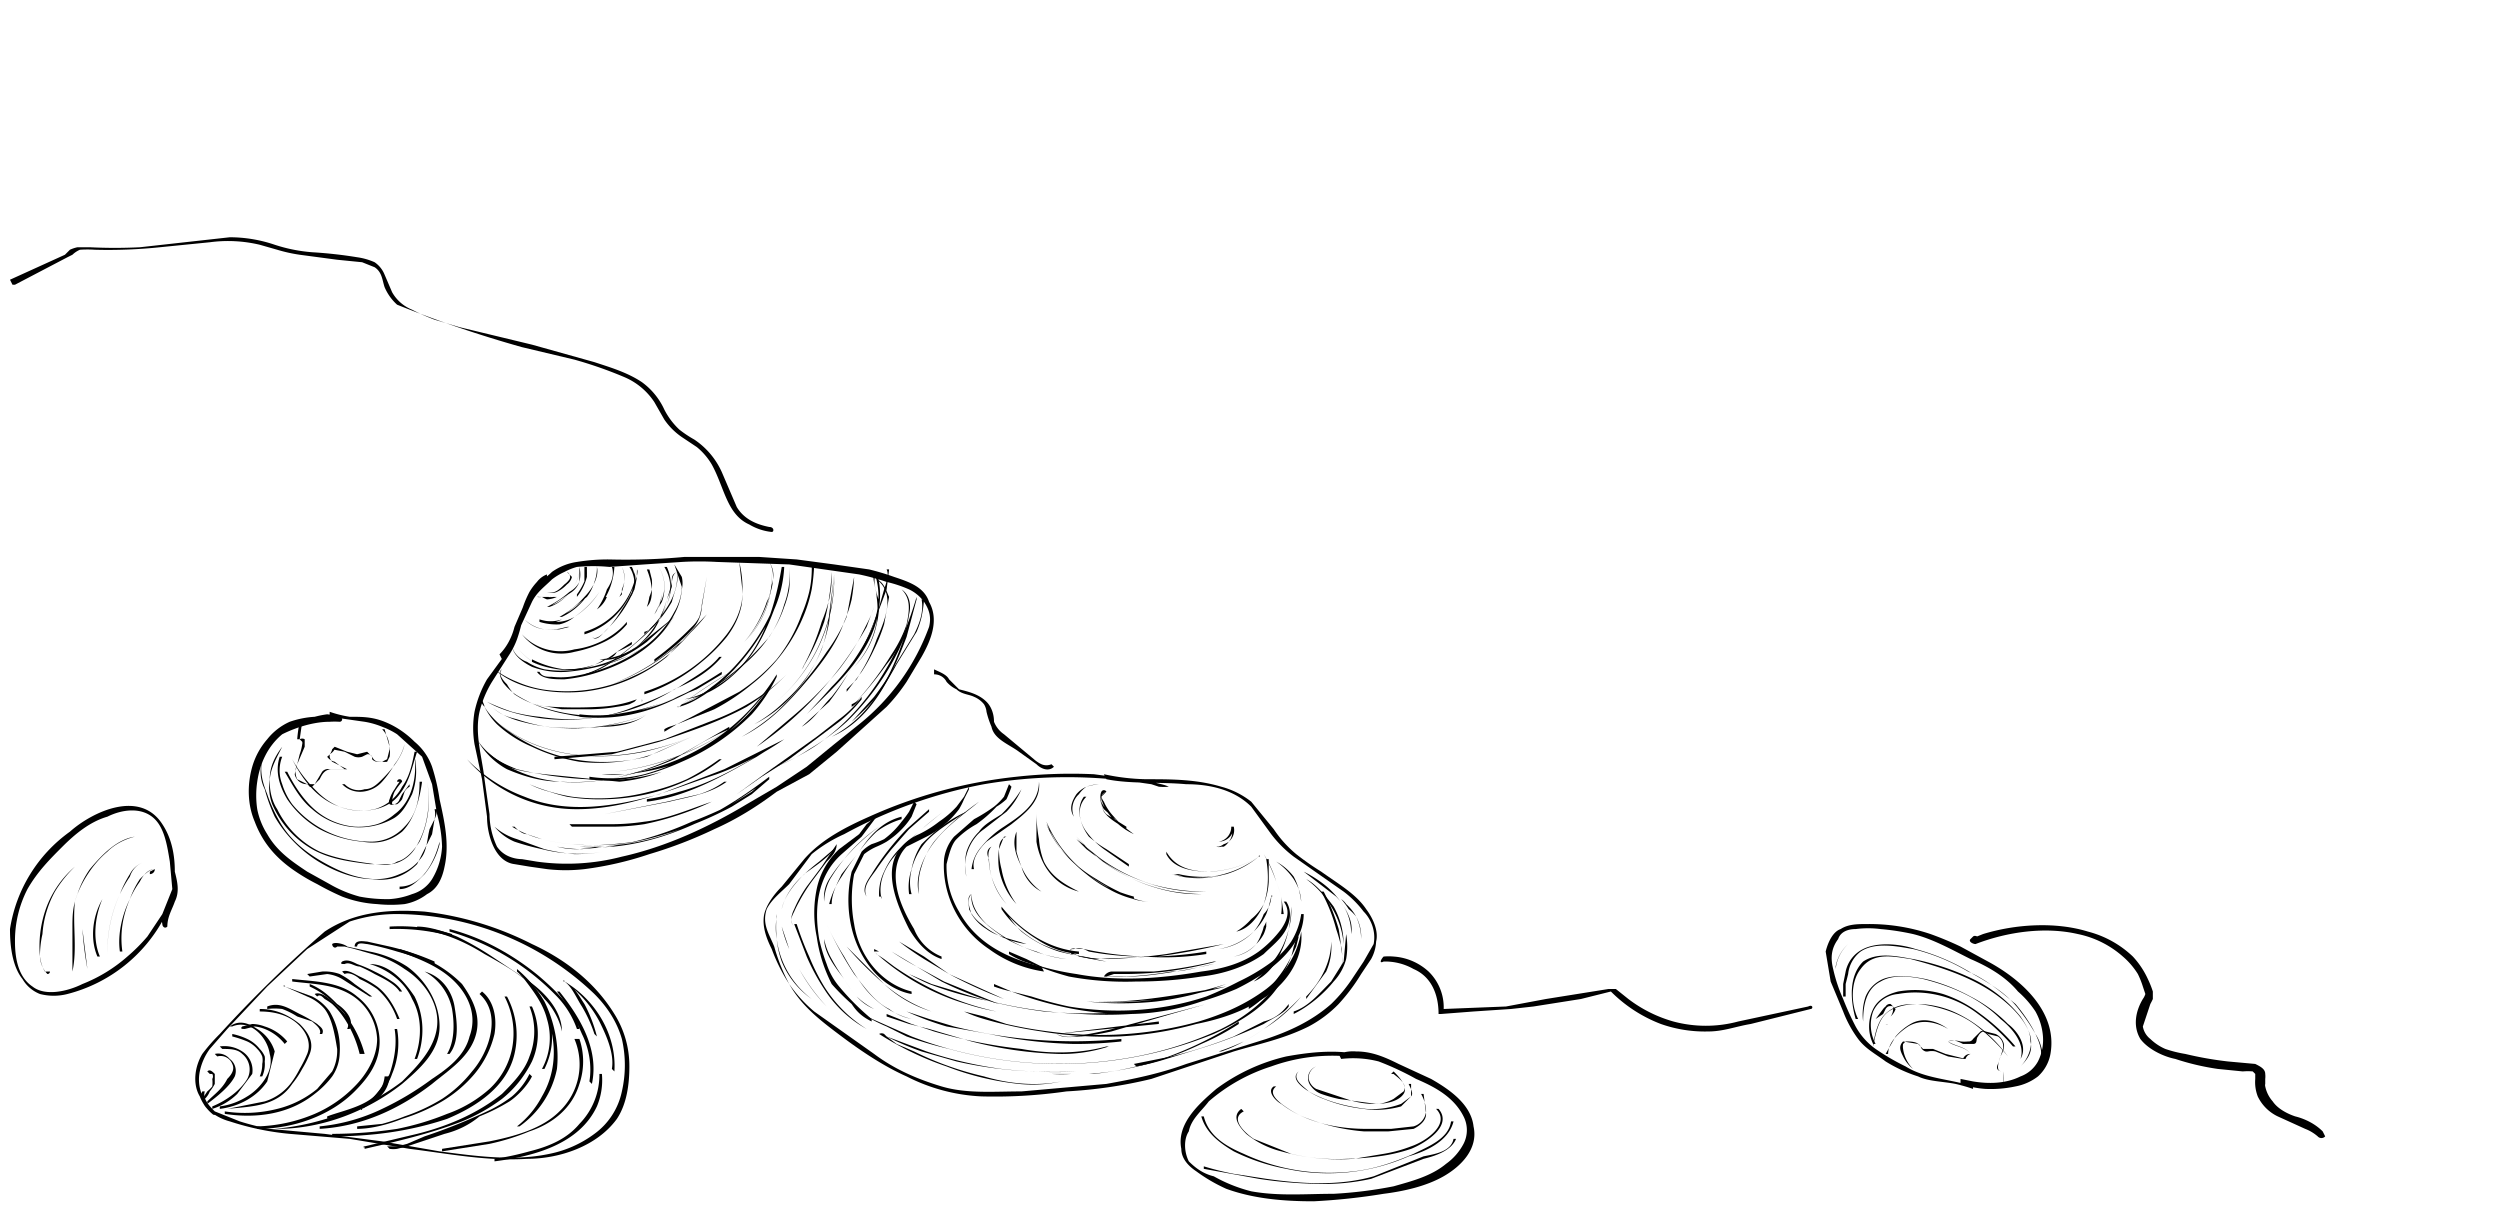 <svg id="mussels" xmlns="http://www.w3.org/2000/svg" viewBox="0 0 1001 483">
  <path d="M6 114l21-11 2-1a10 10 0 013-2 44 44 0 016 0 200 200 0 0026-1l20-2a55 55 0 0120 1l7 2a61 61 0 009 2l15 2 10 1 5 2c3 2 3 5 4 8a20 20 0 005 7 489 489 0 0050 17l21 5a165 165 0 0120 7 27 27 0 0112 10l4 7a27 27 0 007 7l6 4a26 26 0 016 7c5 9 6 20 15 24a22 22 0 009 3c1 0 1-2-1-2-5-1-10-3-13-8l-6-14a31 31 0 00-11-13 46 46 0 01-6-4 29 29 0 01-6-8 28 28 0 00-9-11c-6-4-13-6-19-8l-25-7-29-7-10-3a80 80 0 01-9-4 16 16 0 01-8-7l-3-7a11 11 0 00-4-5 26 26 0 00-7-2 176 176 0 00-18-2 64 64 0 01-15-3 56 56 0 00-18-3l-18 2-18 2a200 200 0 01-20 0h-5a14 14 0 00-3 1l-2 2-11 5-11 5 1 2z" id="sub_d"/>
  <path d="M374 270c2 0 4 1 5 3a12 12 0 004 3c2 2 5 2 7 3a10 10 0 014 3 7 7 0 011 3 36 36 0 002 6c1 5 7 7 11 10l7 5c2 2 5 3 7 1l-1-1a5 5 0 01-4 0 12 12 0 01-3-2l-6-5-6-5a11 11 0 01-4-5c0-3-1-6-3-8-3-3-7-4-11-5l-4-4c-1-2-4-3-6-4v2z" id="sub_c"/>
  <path d="M790 375l-1 1c-1 1 1 2 2 2 13-5 28-7 41-4a39 39 0 0118 9 30 30 0 016 7 35 35 0 012 5l1 3c0 2 0 0 0 0a7 7 0 01-1 2c-3 5-4 11-1 16 3 4 9 7 14 8a99 99 0 0017 4l10 1a23 23 0 014 0l1 1s0-1 0 0 0-1 0 0 0-1 0 0v2a16 16 0 001 7 17 17 0 008 8l11 5a17 17 0 015 3 2 2 0 003 0l-1-2c-3-3-7-5-11-6-3-1-7-3-9-6a13 13 0 01-3-6 2 2 0 010-1v-2a9 9 0 000-2c0-2-2-3-4-4l-11-1a142 142 0 01-17-3 49 49 0 01-8-2 20 20 0 01-6-4 8 8 0 01-3-5l3-9a25 25 0 001-2v-3a38 38 0 00-2-5 34 34 0 00-6-9 41 41 0 00-18-10c-13-4-29-3-42 1l-5 2 2 2 1-1c2-1-1-3-2-2z" id="sub_b"/>
  <path d="M554 385a23 23 0 0112 3c7 3 10 10 10 18h1l13-1 15-1 9-1 19-3 12-3a57 57 0 0020 13 53 53 0 0019 3c6 0 11-2 17-3l24-6c1 0 1-2-1-1l-28 6a50 50 0 01-26 0 54 54 0 01-18-9l-5-4h-3l-25 4-16 3-25 1h-1l1 1a20 20 0 00-6-16 23 23 0 00-14-6 23 23 0 00-4 0c-1 1-2 3 0 2z" id="sub_a"/>
  <g id="fanny">
    <path d="M219 230a9 9 0 00-4 3 23 23 0 00-3 4 44 44 0 00-4 11l-2 6a28 28 0 01-3 7l-8 11a45 45 0 00-5 13 39 39 0 000 13l3 14 2 15c0 7 3 18 11 19l6 1 7 1a65 65 0 0015 0 134 134 0 0026-6 176 176 0 0026-10c9-4 17-9 25-15l13-7 11-9 20-18a72 72 0 008-10l6-10c4-7 7-15 3-22-2-6-8-8-14-10a97 97 0 00-10-3l-14-2-15-2-15-1h-30a251 251 0 01-30 1 77 77 0 00-13 1 23 23 0 00-10 4c-3 3-7 5-9 9a47 47 0 00-3 6l-3 7c-1 4-3 8-6 11l1 2a22 22 0 004-5l2-5 6-13c2-4 5-6 8-9a25 25 0 015-3 24 24 0 015-2 67 67 0 0113 0l14-1 15-1a123 123 0 0114 0l29 1 28 4a97 97 0 0111 3 50 50 0 019 3 16 16 0 016 5c2 3 3 6 2 10a89 89 0 01-28 39l-10 8-11 9-12 8-12 7c-15 9-32 17-50 21a87 87 0 01-34 2l-6-1a14 14 0 01-5-1 11 11 0 01-5-4 31 31 0 01-3-13l-2-14c-1-9-4-18-2-27a42 42 0 015-12l7-11a30 30 0 003-6 62 62 0 002-7 47 47 0 014-10c1-4 3-6 6-8v-1z"/>
    <path d="M270 226l3 9a21 21 0 01-3 10 41 41 0 01-12 14 67 67 0 01-30 12 31 31 0 01-7 0c-2 0-4 0-5-2h-1c2 3 7 3 11 3a63 63 0 0014-3c12-4 24-11 30-23a24 24 0 003-10 11 11 0 000-5l-3-5zM265 226zM227 229a2 2 0 011 1 2 2 0 010 2 9 9 0 01-2 2c-2 2-4 4-7 3a5 5 0 004 0 14 14 0 004-3 5 5 0 002-3l-2-2zM215 239a5 5 0 002 0 12 12 0 002 1 11 11 0 004-1h-1a16 16 0 01-2 0h-3a10 10 0 003 0 16 16 0 003 0h-1a11 11 0 01-3 0 11 11 0 01-2 0h-1a4 4 0 00-1 0z"/>
    <path d="M232 227a13 13 0 010 6 10 10 0 01-4 4 41 41 0 01-9 6h1c6-2 11-8 12-14a18 18 0 01-13 14h1l9-6a9 9 0 003-4v-6zM234 227v6a30 30 0 01-3 5v1a22 22 0 004-8v-1a26 26 0 01-4 8v1a26 26 0 003-6 11 11 0 001-3 9 9 0 000-1v-2h-1z"/>
    <path d="M239 227c1 4-2 9-5 12a37 37 0 01-10 8h1a25 25 0 0011-10 29 29 0 01-12 10h1l10-8a18 18 0 003-6 16 16 0 001-6z"/>
    <path d="M240 237a33 33 0 01-10 10 14 14 0 01-7 2 24 24 0 01-7-1v1a12 12 0 009-1 14 14 0 01-9 0v1a23 23 0 008 1 14 14 0 006-3 37 37 0 0010-10h-1z"/>
    <path d="M210 248a13 13 0 008 4 28 28 0 006 0l4-1h-1a20 20 0 01-6 1l-6-1c0-1 0 0 0 0l6 1a26 26 0 007-1h-1l-4 1a27 27 0 01-5 0 15 15 0 01-8-4zM245 227c1 3 0 6-2 9a29 29 0 01-4 8 11 11 0 004-5h-1a14 14 0 01-3 5 29 29 0 005-8 29 29 0 002-9h-1zM249 227a10 10 0 011 6 23 23 0 01-1 3v2l-1 1a10 10 0 000-11c0-1 0 0 0 0a5 5 0 000 1s1 0 0 0a5 5 0 010-1 10 10 0 010 11l1-2a31 31 0 001-4 12 12 0 00-1-6zM252 227a12 12 0 012 7 7 7 0 01-3 6c3-2 4-7 3-11v7a8 8 0 01-3 4c4-2 4-9 2-13h-1zM263 226a14 14 0 013 10 14 14 0 01-1 5l-3 5a16 16 0 003-8 20 20 0 01-3 8l3-6a14 14 0 001-5 14 14 0 00-3-9z"/>
    <path d="M266 227c3 5 3 10 1 15s-5 10-9 11v1l5-5a33 33 0 004-7 18 18 0 000-15h-1zM207 259a22 22 0 0015 9c7 1 14 0 20-4 2 0 4-1 5-3a42 42 0 006-3v-1l-6 4a60 60 0 01-6 4 36 36 0 01-13 3c-8 1-16-2-21-9z"/>
    <path d="M209 254a20 20 0 0021 7 49 49 0 0012-4 27 27 0 009-7v-1c-5 6-13 10-21 11a21 21 0 01-21-6c0-1 0-1 0 0zM259 228a27 27 0 012 8 16 16 0 01-1 3 22 22 0 01-1 4c2-2 2-5 2-7a24 24 0 000-4l-1-4h-1zM283 231l-2 11a22 22 0 01-1 5 14 14 0 01-3 4 115 115 0 01-15 13v1a99 99 0 009-7 78 78 0 007-7 14 14 0 003-8l2-12s0-1 0 0z"/>
    <path d="M296 225a45 45 0 011 16c-1 5-3 9-6 13a68 68 0 01-33 23v1a69 69 0 0023-13 67 67 0 0010-10c3-4 5-8 6-13a32 32 0 000-8l-1-9zM308 225c2 3 2 6 1 9a45 45 0 01-2 8 47 47 0 01-9 15 36 36 0 0011-28 37 37 0 01-11 28 47 47 0 009-16c2-4 4-11 1-16z"/>
    <path d="M316 227a34 34 0 01-2 15 47 47 0 01-6 13c-6 7-13 14-21 19a84 84 0 01-14 8 275 275 0 0123-15 210 210 0 00-23 15 89 89 0 0025-16c7-6 13-14 16-23a40 40 0 002-7 45 45 0 000-9zM197 283c3 3 6 4 10 5a77 77 0 0012 3 81 81 0 0026-1 78 78 0 0014-4c-5 4-13 4-19 5a116 116 0 01-21 0 102 102 0 0022 0c6 0 13-1 18-5a80 80 0 01-50 3c-4-1-9-3-12-6zM214 282l11 2h11a68 68 0 0011-1 40 40 0 005-1l2-1 1-1h2v1a1 1 0 000-1h-2l-3 1a49 49 0 01-12 2 167 167 0 01-19 0 44 44 0 01-7-1z"/>
    <path d="M325 226a42 42 0 01-1 11 59 59 0 01-3 9 63 63 0 01-10 18 75 75 0 01-15 13l-19 10-6 3-3 1a10 10 0 00-2 1v1l5-3 5-2 10-4a85 85 0 0015-10 67 67 0 0021-28 57 57 0 003-10 79 79 0 001-10s-1 0 0 0z"/>
    <path d="M315 270c-9 9-20 15-31 19l-18 7-19 5-12 1-13 1v1l23-2 19-5c12-4 24-8 35-14a90 90 0 0016-13zM195 301c5 7 15 8 23 9l30 3a63 63 0 0017-4 78 78 0 01-30 3 152 152 0 01-28-4c-5-2-9-4-12-7z"/>
    <path d="M212 314a38 38 0 008 3 75 75 0 007 2 78 78 0 0016 1 81 81 0 0031-7 67 67 0 0015-9h-1a93 93 0 01-13 8 80 80 0 01-15 5 81 81 0 01-31 2 72 72 0 01-17-5c-1 0-1 0 0 0zM333 229a44 44 0 01-1 11 68 68 0 01-3 9 95 95 0 01-8 19c-1 0 0 0 0 0a3 3 0 001-2 4 4 0 01-1 2 94 94 0 009-19 68 68 0 002-10 84 84 0 001-10z"/>
    <path d="M342 231l-3 16a68 68 0 01-8 14 126 126 0 01-9 12 104 104 0 01-11 12 82 82 0 01-14 10c10-5 17-12 24-20s14-17 17-26a52 52 0 003-9 70 70 0 001-9zM350 243a49 49 0 01-3 7l-3 6a107 107 0 01-8 12 144 144 0 01-20 20l-13 11a382 382 0 006-5l-6 5a143 143 0 0044-48l3-8z"/>
    <path d="M351 232c8 6 3 17 0 24a70 70 0 01-5 11l-3 5-4 4v1l6-8a71 71 0 005-9 70 70 0 004-10l2-11c-1-2-2-6-5-7zM361 236c4 4 3 9 2 14a51 51 0 01-6 12 132 132 0 01-16 21 8 8 0 003-3 11 11 0 01-3 2v1a151 151 0 0014-17c5-6 8-13 9-20 1-4 0-8-3-10z"/>
    <path d="M369 240c1 5-1 10-3 14l-8 13a118 118 0 01-8 12l-9 10a101 101 0 0010-10 127 127 0 008-13l8-13a34 34 0 002-6 57 57 0 001-7h-1zM345 279a42 42 0 01-9 9l-9 7-21 15-11 8 10-7 11-7 20-15a58 58 0 009-9v-1zM198 331a21 21 0 008 6 102 102 0 0011 3 60 60 0 0025 1 70 70 0 01-12 1 85 85 0 01-12-2l-11-4a24 24 0 01-9-5s-1 0 0 0z"/>
    <path d="M205 331a45 45 0 0012 5 69 69 0 0012 2 101 101 0 0026-1c-9 1-17 2-26 1a68 68 0 01-12-2l-6-2c-2 0-4-2-5-3h-1zM229 331h14a89 89 0 0015-1 121 121 0 0027-9c-9 3-18 7-27 8a89 89 0 01-15 1h-15l1 1zM290 313a36 36 0 01-10 5l-13 3-25 5 26-5c8-2 16-3 23-8zM193 278c-2 1 0 4 1 5a26 26 0 005 7 48 48 0 0014 9 71 71 0 0019 6 70 70 0 0022-1 51 51 0 0012-4l11-5c-20 8-43 11-63 3a54 54 0 01-15-9c16 14 39 16 59 12a127 127 0 0019-6l-18 8a73 73 0 01-21 2 64 64 0 01-19-4 65 65 0 01-15-8 34 34 0 01-7-6 24 24 0 01-3-4c0-1-2-4-1-5z"/>
    <path d="M201 268c-2 1 0 5 1 6a20 20 0 006 5 56 56 0 0019 7c14 3 28 1 41-5a203 203 0 0021-11v-1l-9 6-11 5a96 96 0 01-23 6 57 57 0 01-14 0v1c16 2 32-5 47-11l10-6v-1c-11 7-23 14-36 16a67 67 0 01-39-3 36 36 0 01-8-4 18 18 0 01-3-4c-1-1-4-4-2-6zM190 294a30 30 0 0013 14c7 3 14 5 22 5 15 1 31-3 45-9l10-6a105 105 0 0112-6 105 105 0 01-46 17 101 101 0 0046-17v-1l-19 11a114 114 0 01-21 8c-14 4-30 5-44-1-7-3-15-8-18-15z"/>
    <path d="M187 304a58 58 0 0044 20c20 0 38-8 56-14a120 120 0 0027-14c-13 8-27 17-42 21a86 86 0 01-13 3v1c16-2 30-10 44-18l11-7-24 12-26 10c-18 5-37 8-54 1a62 62 0 01-23-15c0-1 0 0 0 0zM205 258c0 4 4 7 8 9a33 33 0 0014 2c11-1 22-4 31-10a40 40 0 0012-12s0-1 0 0l-10 8a65 65 0 01-10 7 47 47 0 01-24 6 40 40 0 01-13-4v1c15 7 33 2 46-8l11-10c-5 8-13 14-22 17a67 67 0 01-16 4 46 46 0 01-14 0 24 24 0 01-7-3c-3-1-6-4-6-7 0 0 0-1 0 0z"/>
    <path d="M198 268c9 8 23 10 35 9a64 64 0 0034-14l16-17a92 92 0 01-38 28 86 86 0 0038-28 147 147 0 01-14 15 63 63 0 01-16 10 62 62 0 01-36 5 44 44 0 01-10-3 41 41 0 01-9-5c0-1 0 0 0 0z"/>
    <path d="M195 281c5 3 12 5 18 6a73 73 0 0019 1c14-1 27-5 38-12 7-3 14-7 19-13h-1c-4 5-10 8-16 12a107 107 0 01-18 8c-12 5-25 6-38 4a67 67 0 01-11-2 93 93 0 01-10-4c0-1 0 0 0 0zM323 286c12-12 27-25 29-43a31 31 0 00-1-14h-1c-1 3 1 7 1 10a34 34 0 010 10 36 36 0 01-9 18 34 34 0 009-17 35 35 0 001-9c-1-4-3-8-1-12h-1c3 8 2 17-2 25s-9 15-15 21a501 501 0 01-10 11zM307 284a66 66 0 0026-41 64 64 0 001-13s0-1 0 0l-2 16a61 61 0 01-3 14 56 56 0 01-15 21 58 58 0 01-12 9c16-8 27-24 30-41l2-19a67 67 0 01-17 45 65 65 0 01-10 9z"/>
    <path d="M271 282v1h1a29 29 0 007-3 57 57 0 0012-9 87 87 0 0019-27 48 48 0 004-17h-1c-3 18-9 37-25 47a37 37 0 01-14 6c9-1 16-6 22-12 7-7 11-16 14-24a147 147 0 004-17h-1c0 10-4 19-9 27s-12 16-19 21a52 52 0 01-7 5 48 48 0 01-5 2l-1 1a1 1 0 01-1 0v-1zM241 310a44 44 0 009 0 69 69 0 008-1 73 73 0 0017-5 83 83 0 0025-19 99 99 0 0011-14v-1a70 70 0 01-22 25 98 98 0 01-31 15 57 57 0 01-22 1v1c12 2 26-2 37-7a88 88 0 0028-19 64 64 0 0010-15v-1a85 85 0 01-51 38 68 68 0 01-9 2h-10zM223 339a30 30 0 009 1l9-1a120 120 0 0018-3 146 146 0 0034-13l8-5 7-6v-1c-17 13-36 24-58 27a89 89 0 01-18 1c-1 0 0 0 0 0 21 2 43-6 61-17l15-10v-1l-7 6-8 5a161 161 0 01-16 7 131 131 0 01-33 10l-11 1a56 56 0 01-10-1zM308 308a71 71 0 0016-8 91 91 0 0015-11 103 103 0 0021-29 125 125 0 007-20v-1c-5 17-10 35-23 48a49 49 0 01-11 8c16-7 24-24 30-40l4-15v-1c-7 24-20 46-41 60a96 96 0 01-18 9z"/>
    <path d="M321 291l11-10a109 109 0 008-12 111 111 0 0012-25l3-8 1-8h-1c1 2 0 5-1 8l-2 7a110 110 0 01-5 13 112 112 0 01-14 23c-4 4-7 9-12 12zM235 270a33 33 0 0010-5 98 98 0 009-7c6-5 11-10 15-17 1-4 3-8 2-12-2 1-2 2-2 4a58 58 0 01-2 7 41 41 0 01-5 12 29 29 0 01-22 12c-1 0-1 0 0 0 6 1 12-2 17-7a37 37 0 0010-17 50 50 0 002-5c0-2 0-5 2-6 1 8-4 15-9 21a94 94 0 01-16 14 44 44 0 01-12 6h1zM237 255c2 2 4-1 6-3a50 50 0 006-7 51 51 0 005-9 43 43 0 001-5 5 5 0 000-3c0-1 0-1 0 0a30 30 0 01-21 25v1a30 30 0 0021-26c1 1 0 3-1 5l-1 4a51 51 0 01-4 7 52 52 0 01-5 7c-1 1-5 6-7 4z"/>
  </g>
  <g id="big_b" data-name="big b">
    <path d="M468 315a16 16 0 00-3-1l-4-1-8-1-15-2a200 200 0 00-31 1 193 193 0 00-59 16c-9 4-19 9-26 17l-9 11c-3 3-6 7-7 11-1 5 1 10 3 14a70 70 0 007 14c5 9 13 15 21 21s17 12 26 16a73 73 0 0030 8 201 201 0 0034-2 186 186 0 0034-5l33-11c10-3 20-5 30-10a48 48 0 0012-9 76 76 0 009-12l4-6a16 16 0 002-7c1-4-1-9-4-13-4-6-11-10-18-15a107 107 0 01-10-7 47 47 0 01-9-10l-9-11a33 33 0 00-12-6c-10-3-20-3-30-3a86 86 0 01-17-2l1 2c10 2 21 1 32 2 9 0 19 2 26 9l8 11a47 47 0 009 9l20 14a41 41 0 018 8c3 3 5 8 4 13l-4 7-4 6a62 62 0 01-9 11c-8 7-17 11-26 14l-32 10c-11 4-21 6-32 8l-34 3c-11 0-22 1-32-2s-19-7-27-13l-24-17a55 55 0 01-10-11 75 75 0 01-6-15c-2-5-5-9-3-15 2-4 6-7 9-10l9-12a58 58 0 0113-8 191 191 0 0156-20 198 198 0 0160-1l7 1 3 1a22 22 0 004 0c1 0 1 0 0 0z"/>
    <path d="M351 326a24 24 0 01-4 4l-3 4-8 6a30 30 0 00-9 16 47 47 0 000 19c1 7 3 13 6 19a91 91 0 008 8c2 3 4 5 8 7v-1a100 100 0 01-13-13 27 27 0 01-5-9 70 70 0 01-3-10c-2-12-1-25 9-34l8-7 3-4 3-4v-1z"/>
    <path d="M366 321l-2 4a43 43 0 01-3 4 34 34 0 01-7 7 37 37 0 01-5 2 15 15 0 00-4 3l-4 8c-3 13-1 28 8 39 4 5 10 9 16 10v-1c-12-3-21-14-23-27a54 54 0 010-20l4-8a22 22 0 015-3 35 35 0 004-2 34 34 0 007-6 29 29 0 003-4l2-5-1-1z"/>
    <path d="M388 315l-2 4-3 4a39 39 0 01-7 6 44 44 0 01-8 5 19 19 0 00-7 5c-8 9-2 23 3 33 3 5 7 10 13 12v-1c-5-2-9-6-11-11-3-5-6-11-7-17s0-12 4-16l8-4a38 38 0 0013-11 29 29 0 002-4l2-4v-1z"/>
    <path d="M404 314l-2 5a25 25 0 01-4 4 64 64 0 01-8 5l-8 7a17 17 0 00-4 9c-1 14 6 28 18 36a49 49 0 0022 9l-1-2c-13-3-26-9-33-22a35 35 0 01-5-19c1-4 2-8 4-10a35 35 0 018-6 52 52 0 008-7 24 24 0 004-3 51 51 0 002-5l-1-1z"/>
    <path d="M404 382a39 39 0 006 3l6 2a102 102 0 0012 4 123 123 0 0027 2 165 165 0 0026-2c9-1 18-4 25-9 3-3 7-6 9-10s2-8 0-11h-1c3 4 1 8-1 11a44 44 0 01-9 9c-7 5-15 7-23 8-17 3-34 4-50 1a106 106 0 01-14-3l-6-3-7-3v1z"/>
    <path d="M398 395a51 51 0 007 2 144 144 0 0020 6 121 121 0 0028 3 92 92 0 0028-5 132 132 0 0014-5 94 94 0 0012-7c7-5 15-13 15-23h-1a29 29 0 01-4 11 36 36 0 01-9 9 78 78 0 01-12 7 140 140 0 01-13 6c-18 6-37 7-55 4a150 150 0 01-15-4l-8-2-7-3v1z"/>
    <path d="M386 405a54 54 0 008 3 168 168 0 0023 5 156 156 0 0031 2 142 142 0 0031-5c10-2 19-5 28-11s15-16 14-26c0 0 0-1 0 0a34 34 0 01-5 13 37 37 0 01-9 10c-8 6-17 10-27 13a148 148 0 01-60 4 168 168 0 01-17-3l-9-3-8-2z"/>
    <path d="M347 407a68 68 0 008 4l8 4a162 162 0 0017 5 165 165 0 00106-6c11-5 23-12 28-23v-1c-6 10-15 17-25 22a146 146 0 01-34 11 164 164 0 01-71-2 159 159 0 01-19-6l-9-4-9-4s-1 0 0 0zM440 314a16 16 0 00-5 1 11 11 0 00-4 3c-2 3-3 6-1 9a8 8 0 012-9 12 12 0 013-3 27 27 0 015-1z"/>
    <path d="M434 319c-3 4-2 10 1 14a32 32 0 007 7l10 7v-1l-9-6a48 48 0 01-7-5c-3-4-6-11-1-16h-1zM501 345a37 37 0 01-27 6l-4-1c-1 0 0 0 0 0h2a38 38 0 007 1 40 40 0 0012-1 37 37 0 0013-7c1 0 0-1 0 0a41 41 0 01-19 6c-7 0-14-1-18-8v1c3 6 11 7 17 7a41 41 0 0020-6 40 40 0 01-35 7 37 37 0 0032-5z"/>
    <path d="M481 358a91 91 0 01-11-1 68 68 0 01-31-14l-4-3-2-2-1-1-1-1 4 3 4 4a72 72 0 0019 10 64 64 0 0025 4 79 79 0 01-22-3 72 72 0 01-20-10 69 69 0 01-10-9 68 68 0 0038 22 55 55 0 0012 1c1 0 0 0 0 0zM454 359a73 73 0 01-11-4 54 54 0 01-10-7 52 52 0 01-14-19c4 13 16 22 28 28 4 2 8 4 13 4l-2-1c-1 0-1 0 0 0l2 1c-4 0-8-2-12-4a85 85 0 01-9-5 54 54 0 01-15-13 37 37 0 01-5-9v-1 1l1 2 3 5a54 54 0 0012 13 53 53 0 009 6 39 39 0 0010 4v-1zM454 334l-4-3a30 30 0 01-4-4 22 22 0 01-3-4 18 18 0 01-1-2 6 6 0 01-1-2l2-2a3 3 0 00-2 3 6 6 0 001 4l9 8v-1l-8-5c-2-2-3-6-1-9h-1c-1 2 0 6 1 8 2 3 6 5 9 7v-1c-3-1-5-3-7-6a10 10 0 01-3-4 3 3 0 012-4 1 1 0 00-2 1 4 4 0 000 2 19 19 0 003 6 27 27 0 005 5 26 26 0 005 3zM487 339a3 3 0 002 0 6 6 0 001 0 6 6 0 002-2 6 6 0 002-6h-1a6 6 0 01-5 6 6 6 0 006-6h-1a6 6 0 01-1 6 6 6 0 01-2 1 6 6 0 01-2 1h-1zM427 384a63 63 0 01-32-14c-3-3-6-7-6-12 0 0 0-1 0 0-2 1-1 4-1 6a16 16 0 005 6 35 35 0 0018 8c-6-2-12-3-16-6a18 18 0 01-6-6c-1-3-2-6 0-8-1 8 8 14 14 18a64 64 0 0012 5 41 41 0 0012 3c1 0 0 0 0 0z"/>
    <path d="M443 385l-9-2a90 90 0 01-10-2 47 47 0 01-15-8 32 32 0 01-5-6l-2-2-1-1 3 3a55 55 0 0011 9 35 35 0 0017 6v-1c-12-1-23-8-31-18v1c4 6 10 11 16 14a63 63 0 0012 4 103 103 0 0014 3zM387 351c-2-6 1-15 7-19l9-7a30 30 0 006-9 51 51 0 01-8 10c-3 2-7 4-9 7a20 20 0 00-5 8 21 21 0 000 10s0 1 0 0z"/>
    <path d="M390 348c-1-4 2-8 5-11l10-7c5-4 12-9 11-17 0 9-8 14-14 18a38 38 0 00-9 8 16 16 0 00-4 9h1z"/>
    <path d="M402 335l-2 5a29 29 0 000 8 28 28 0 007 14 34 34 0 01-6-14 31 31 0 01-1-7c0-2 0-5 3-6h-1zM397 339c-2 1-2 3-1 5a29 29 0 001 7 27 27 0 006 11 32 32 0 01-6-11 30 30 0 01-1-5c0-2-1-5 1-7zM407 333c-2 5 0 10 2 14 1 4 4 8 8 10a23 23 0 01-8-10 48 48 0 01-2-6v-8zM415 325v12a29 29 0 003 9 22 22 0 0014 11c-6-3-11-6-14-12a30 30 0 01-2-9 59 59 0 01-1-11zM368 358c-2-7 2-16 7-22s11-10 17-15c-7 5-13 10-18 16a32 32 0 00-5 10 24 24 0 00-1 11z"/>
    <path d="M365 358c-2-7 1-15 5-20s11-9 17-13c0 0 0-1 0 0-7 3-13 8-18 13a27 27 0 00-4 10 22 22 0 00-1 10h1z"/>
    <path d="M353 360c-2-8 3-16 9-21 5-6 12-11 18-16l-11 9-9 8a31 31 0 00-6 9 20 20 0 00-2 10h1z"/>
    <path d="M347 359c-2-4 2-8 4-11a108 108 0 016-8l7-8 8-7v-1l-9 8a105 105 0 00-14 18c-2 3-4 6-2 9zM333 362c0-4 2-8 4-12l7-9a53 53 0 017-8 31 31 0 0110-5v-1c-8 2-13 8-17 14a112 112 0 00-7 10 35 35 0 00-5 11h1z"/>
    <path d="M330 361c0-3 1-7 3-10a68 68 0 015-7 79 79 0 0114-13 63 63 0 00-14 13 61 61 0 00-6 8 14 14 0 00-2 9zM318 371c-2-2-1-4 0-6a46 46 0 012-4 67 67 0 015-8l6-8c2-2 4-4 4-7 0 0 0-1 0 0l-6 9-6 8a51 51 0 00-5 9c-1 2-2 5 0 7z"/>
    <path d="M313 364c1-5 5-10 9-14 4-3 9-6 13-11l-7 6a84 84 0 00-7 6 31 31 0 00-5 6 23 23 0 00-3 7zM311 366a51 51 0 000 10 36 36 0 002 9 34 34 0 0012 15 36 36 0 01-14-24 27 27 0 010-9v-1z"/>
    <path d="M313 371l3 9a73 73 0 004 8 68 68 0 0011 15 80 80 0 01-11-15 73 73 0 01-4-8 51 51 0 01-3-9zM318 370l5 13a84 84 0 007 13 47 47 0 0017 16 54 54 0 01-17-17 84 84 0 01-6-12 122 122 0 01-5-13h-1zM326 381zM330 376a26 26 0 003 8 75 75 0 005 8 55 55 0 005 7 19 19 0 007 5 31 31 0 01-7-5 54 54 0 01-5-7c-3-4-8-10-8-16 0-1 0-1 0 0zM331 370a146 146 0 0011 20c4 5 8 11 14 14a22 22 0 009 4c-8-2-15-7-20-14a105 105 0 01-7-11 100 100 0 01-7-13s0-1 0 0z"/>
    <path d="M339 379a143 143 0 0015 15 48 48 0 0019 11 60 60 0 01-19-11l-15-15zM352 381l-2-1v1a93 93 0 0037 21 81 81 0 0012 3c-14-3-28-9-41-18l-4-3-3-2a11 11 0 00-1-1 11 11 0 012 0zM357 381a110 110 0 0010 6l10 6a140 140 0 0023 9l-22-9-11-6-10-6zM360 377a117 117 0 0010 7l10 6a171 171 0 0022 10l-22-10-10-7-10-6s-1 0 0 0zM421 430a59 59 0 008 0h7a125 125 0 0015-2 126 126 0 0030-10 98 98 0 0015-8v-1a145 145 0 01-28 14 127 127 0 01-30 7h-17z"/>
    <path d="M455 427a98 98 0 0012-3l13-4a190 190 0 0026-10c3-2 8-4 10-7v-1c-3 4-6 6-10 7l-12 6a197 197 0 01-25 8l-15 3 1 1z"/>
    <path d="M489 421a52 52 0 009-4 68 68 0 008-5 61 61 0 0015-13 90 90 0 01-15 13 72 72 0 01-8 5 100 100 0 01-10 4zM518 406c6-3 12-8 16-13a21 21 0 005-9 29 29 0 000-10s0-1 0 0l-1 11-5 8c-5 5-9 10-15 12v1z"/>
    <path d="M523 400l8-11a24 24 0 002-12c0 8-4 16-10 22v1zM522 349l13 10a21 21 0 016 15s0 1 0 0c1-5-2-10-5-14a33 33 0 00-6-6 49 49 0 00-8-5z"/>
    <path d="M523 352a36 36 0 0110 11 34 34 0 015 15 31 31 0 00-4-15c-3-4-7-9-11-11z"/>
    <path d="M529 357a65 65 0 016 15 70 70 0 012 7 23 23 0 010 9 17 17 0 000-8 70 70 0 00-1-8 79 79 0 00-6-15s-1 0 0 0zM537 360a29 29 0 013 4 20 20 0 013 3 22 22 0 012 9 17 17 0 00-2-9 19 19 0 00-4-5 7 7 0 00-2-2zM521 361a40 40 0 00-1-5 24 24 0 00-2-5 22 22 0 00-7-6c0-1 0 0 0 0a27 27 0 017 7 24 24 0 012 4 16 16 0 011 5zM514 366l-1-7a49 49 0 00-2-6 44 44 0 00-5-11 63 63 0 015 11 52 52 0 012 6 29 29 0 010 7h1z"/>
    <path d="M508 345v-1h-1c1 6 1 12-1 18a19 19 0 01-5 6 25 25 0 01-6 5c5-1 9-6 11-11a27 27 0 002-9v-4-3a12 12 0 000-1s-1-1 0 0z"/>
    <path d="M509 359c0 2-1 5-3 7a26 26 0 01-4 7 27 27 0 01-14 7 24 24 0 0014-7 25 25 0 005-7 26 26 0 001-3l1-4c1 0 0-1 0 0zM507 369a7 7 0 01-1 2 15 15 0 01-1 3 17 17 0 01-2 4 17 17 0 01-9 5 15 15 0 009-5 16 16 0 003-4 17 17 0 001-3v-2-1zM517 363a26 26 0 01-1 9 35 35 0 01-3 8 37 37 0 01-5 7 45 45 0 01-6 6c5-2 9-7 11-12a35 35 0 003-9 54 54 0 001-9zM519 375a20 20 0 01-1 4 45 45 0 01-1 4 47 47 0 01-5 8 51 51 0 01-12 12v1a42 42 0 0013-13 46 46 0 004-8 42 42 0 002-4l1-4h-1zM486 386c-6 1-11 3-17 3a142 142 0 01-18 2h-8l3-1h5a155 155 0 0016-1 148 148 0 0020-4h-1a175 175 0 01-24 4h-17a4 4 0 00-3 2 116 116 0 0022-1 247 247 0 0022-4z"/>
    <path d="M490 378l-23 4a220 220 0 01-23 2 67 67 0 01-11-1 14 14 0 01-3-1 3 3 0 01-1 0c-1-2 0-2 1-2 2-1 4 0 6 1a117 117 0 0022 2 106 106 0 0025-1v-1a145 145 0 01-25 2 137 137 0 01-24-3c-1 0-7-1-5 1l3 2a58 58 0 006 1l25-1a226 226 0 0027-5zM491 394a152 152 0 01-27 6 133 133 0 01-29 1 185 185 0 0056-6c-18 3-37 7-56 6a134 134 0 0028 0 121 121 0 0028-7zM483 402l-30 8a178 178 0 01-23 5 12 12 0 01-7-1l41-4v-1l-41 5c3 2 7 1 10 1a114 114 0 0012-2l24-7 14-4zM354 414a2 2 0 00-2 0 124 124 0 0027 13 112 112 0 0029 7 53 53 0 0017-1c-10 2-21 1-31-2a126 126 0 01-28-10l-7-3-4-3a84 84 0 01-1-1z"/>
    <path d="M355 415a109 109 0 0014 6l14 4a163 163 0 0031 4 137 137 0 0017 0 188 188 0 01-30-1 166 166 0 01-30-7l-8-3-8-3zM355 407l9 3 8 2 17 5a159 159 0 0035 5 60 60 0 0020-3h-1c-11 3-23 3-34 1a205 205 0 01-35-7l-9-3-10-4v1z"/>
    <path d="M363 405a117 117 0 0016 6l17 3a186 186 0 0034 4 169 169 0 0019-1v-1a197 197 0 01-67-5l-10-3-9-3zM364 390a82 82 0 008 4 142 142 0 0025 7 182 182 0 0036 5 158 158 0 0020 0v-1a199 199 0 01-35 0 183 183 0 01-35-8l-10-3-9-4z"/>
  </g>
  <path d="M66 367a6 6 0 000-1h-1l-6 9a71 71 0 01-8 8 61 61 0 01-18 11c-6 3-15 5-20 1-6-4-7-12-7-18a45 45 0 015-21c4-7 9-12 14-17s11-10 18-12c6-3 14-4 19 1 4 4 5 11 6 17l1 11-4 10a10 10 0 000 4c0 1 1 2 2 1 0-4 2-7 3-10 2-4 1-8 0-12 0-6-1-13-5-19-9-14-28-5-37 3a59 59 0 00-24 39c0 7 1 15 5 20a14 14 0 007 6 22 22 0 0011 0 61 61 0 0039-31l-1-1a4 4 0 010 1h1z"/>
  <path d="M49 381c-1-7 0-14 3-21a38 38 0 014-7c1-2 3-5 6-5l-2 1v1a2 2 0 002-2c-2 0-4 2-6 4a37 37 0 00-4 8c-3 6-5 14-4 21h1z"/>
  <path d="M43 382a55 55 0 015-24 52 52 0 014-7c1-3 3-5 6-6-3 1-5 3-6 5a46 46 0 00-4 8 56 56 0 00-5 24zM40 383c-3-7-2-16 1-23-4 7-5 16-2 23h1zM57 339l-1-1 1 1zM35 388l-2-16a139 139 0 002 16c0 1 0 1 0 0z"/>
  <path d="M29 389c2-9 0-19 1-28 2-7 7-15 13-20 3-3 7-5 11-6-7 1-13 7-18 13a37 37 0 00-5 10c-2 5-2 9-2 14v17zM19 389s0 1 0 0a3 3 0 01-1 0 9 9 0 01-1-2 17 17 0 01-1-4 40 40 0 011-9 41 41 0 015-17 49 49 0 018-10 40 40 0 00-12 18 45 45 0 00-2 18c0 2 1 5 3 7a1 1 0 001-1h-1z"/>
  <g>
    <path d="M790 435c-9-3-19-3-27-8a92 92 0 01-12-7 27 27 0 01-8-9 108 108 0 01-5-11 63 63 0 01-4-12c-1-4-1-8 2-12 1-3 4-4 7-4a39 39 0 0110 0 98 98 0 0113 2c8 2 15 6 23 10 7 3 14 7 19 13a39 39 0 017 8 24 24 0 013 10 19 19 0 01-2 10 13 13 0 01-7 6c-6 3-13 3-19 2l-5-1v2a40 40 0 0010 2 47 47 0 0012-1 21 21 0 009-4 16 16 0 005-9c3-17-12-30-25-37l-11-6a131 131 0 00-12-5 77 77 0 00-26-4c-3 0-7 0-10 2-3 1-5 5-6 9l2 12 5 12a46 46 0 006 11c3 4 7 6 11 9a57 57 0 0013 6c4 2 10 2 15 3a70 70 0 017 2v-1z"/>
    <path d="M766 428a14 14 0 01-4-8 6 6 0 010-2l1-1c2 0 5 0 6 2a3 3 0 002 2 3 3 0 001 0 7 7 0 013 0l5 2 6 1h1a3 3 0 012-2c-2-3-6-3-9-5 2-1 4 0 6 1h4c2 0 1-2 2-3a4 4 0 012-2l2 1 4 1a5 5 0 012 5l-2 6c-1 2 0 3 2 3v6a34 34 0 000-6c-2 0-2-1-2-2a14 14 0 011-4c1-2 2-4 1-6a6 6 0 00-3-3l-4-1a2 2 0 00-2 0l-3 3a2 2 0 01-2 1 14 14 0 01-3 0 9 9 0 00-5 0c2 2 7 2 9 5a3 3 0 00-3 2h1l-8-2-5-2h-4l-2-2-6-1c-2 2-1 4 0 6a14 14 0 004 5zM756 410a1 1 0 01-1 0 16 16 0 002-3 7 7 0 002-3l-2-2a2 2 0 00-2 1 5 5 0 00-1 1l-3 4c-1 0 0 0 0 0l3-2 1-2a3 3 0 011-1 3 3 0 012 0 1 1 0 010 1 5 5 0 01-1 3 16 16 0 01-2 3 2 2 0 001 0c1 0 0 0 0 0z"/>
    <path d="M744 408c-3-6-3-15 1-20 5-7 13-5 20-4 15 4 30 9 41 20 3 3 6 7 7 11s-1 9-4 12c0 0 0 1 0 0 3-3 5-6 4-10 0-4-2-7-4-10a55 55 0 00-19-15 101 101 0 00-24-8c-6-1-14-3-20 1-6 6-5 16-3 23h1z"/>
    <path d="M739 399v-5l1-4a13 13 0 015-9c6-4 15-2 21-1a81 81 0 0122 9c7 3 13 8 19 13a63 63 0 017 10c2 4 4 8 3 12h1c0-3-1-7-3-10a71 71 0 00-6-9c-5-7-12-11-19-15a84 84 0 00-23-10c-6-2-15-3-21 0a13 13 0 00-7 9l-1 5v5h1zM735 388a16 16 0 015-10 14 14 0 0110-3c1 0 1 0 0 0a14 14 0 00-10 3 16 16 0 00-5 9v1z"/>
    <path d="M746 409c0-6 1-13 7-16 5-3 12-2 17-1 12 3 23 8 31 16 5 4 10 10 8 16 3-5-1-11-5-14a59 59 0 00-15-11 76 76 0 00-18-7c-5-1-12-2-17 0a13 13 0 00-7 7 22 22 0 00-1 10z"/>
    <path d="M751 418a16 16 0 01-1-13 12 12 0 0110-7c11-2 23 1 32 8a81 81 0 0114 13h1a79 79 0 00-14-13 50 50 0 00-15-8 40 40 0 00-18-1c-4 1-8 3-10 7a16 16 0 000 14h1z"/>
    <path d="M750 419c1-5 2-10 5-13s9-4 13-4c9 1 18 4 25 10a79 79 0 0111 11c-6-8-13-14-22-18a38 38 0 00-14-3c-4 0-8 0-12 3s-5 8-6 13v1z"/>
    <path d="M756 422c0-5 5-9 8-11 5-3 11-2 16 1 0 0 1 0 0 0-4-3-10-5-15-2a23 23 0 00-6 5l-4 7h1z"/>
  </g>
  <g>
    <path d="M548 423c-11-3-22-2-33 0a76 76 0 00-28 13c-7 6-16 14-14 24 0 4 3 7 6 9a65 65 0 0012 7c11 4 23 5 35 5a250 250 0 0028-3c8-1 17-3 24-7s14-11 12-20c-1-9-10-15-17-19l-13-6c-6-3-11-5-17-5a16 16 0 00-7 1l1 2a41 41 0 0115 1 114 114 0 0115 7c7 3 15 7 19 15a12 12 0 010 11 23 23 0 01-7 8c-6 5-14 7-21 9a172 172 0 01-24 3c-11 0-22 1-33-1a61 61 0 01-15-6c-4-1-7-3-10-6-2-4-2-9 0-12 1-5 5-8 8-12a71 71 0 0125-14 72 72 0 0131-4 53 53 0 018 1v-1z"/>
    <path d="M558 430c1 1 6 4 4 7l-4 3a17 17 0 01-6 2 34 34 0 01-13-2l-12-4a6 6 0 01-3-4 5 5 0 013-5 5 5 0 00-2 8 9 9 0 004 3 57 57 0 007 2l15 2c4 0 9-1 11-4s-2-7-4-9l-1 1z"/>
    <path d="M564 434c1 2 2 4 1 5l-4 3a33 33 0 01-14 2c-8-1-16-3-23-7-2-2-7-5-4-8-5 4 7 10 10 11a59 59 0 0016 4 36 36 0 0015-1l4-4v-5h-1z"/>
    <path d="M569 438a15 15 0 012 7 7 7 0 01-5 6l-9 1h-10c-10 0-22-2-31-8-3-2-9-6-5-9h-1c-3 2 1 6 3 7a40 40 0 0011 6 80 80 0 0022 5h10l10-1c2-1 5-3 5-6l-1-8h-1z"/>
    <path d="M575 444c6 6-4 13-10 15a55 55 0 01-11 3l-12 2a85 85 0 01-25-2l-15-6c-3-2-10-8-4-11l-1-1c-4 3-1 7 2 10a36 36 0 0014 7 81 81 0 0026 3 112 112 0 0013-1 68 68 0 0013-3c5-2 17-9 11-16h-1z"/>
    <path d="M581 449c-1 7-9 10-15 13-7 3-15 6-24 7a81 81 0 01-44-7c-7-3-14-7-16-15h-1c2 7 8 11 13 14a80 80 0 0021 7 80 80 0 0049-5c7-2 16-6 18-14h-1z"/>
    <path d="M582 456c-1 5-7 6-12 7l-20 8c-14 4-29 3-43 1l-13-2a113 113 0 01-12-3v1l22 4a174 174 0 0023 2 87 87 0 0022-2l21-8c4-1 11-3 13-8h-1z"/>
  </g>
  <g>
    <path d="M132 287l14 2a32 32 0 017 2 30 30 0 016 3l10 9 4 11 2 12a53 53 0 012 13 28 28 0 01-4 13 14 14 0 01-8 6 30 30 0 01-9 2 58 58 0 01-12-1 50 50 0 01-12-5l-9-5c-6-4-12-8-16-15a29 29 0 01-4-10 37 37 0 010-11c1-7 4-14 10-19 6-3 13-5 19-5a31 31 0 014 0 1 1 0 001-1 2 2 0 00-1-1 33 33 0 00-5-1 40 40 0 00-5 1 37 37 0 00-10 2 24 24 0 00-9 7 29 29 0 00-6 11c-2 7-2 15 1 22 3 8 8 14 15 19a78 78 0 0010 6 108 108 0 0010 5 46 46 0 0014 3 52 52 0 0011 0 21 21 0 009-4c4-2 6-6 7-11 2-9 0-18-2-27a80 80 0 00-3-13 23 23 0 00-7-10c-3-3-7-6-12-8s-9-2-14-2a46 46 0 01-8-2v2z"/>
    <path d="M153 292c2 2 3 5 3 8l-1 4-2 1c-2 0-3 0-4-2l-2-2-4 1-4-1-5-2-1 1a5 5 0 01-2 3 5 5 0 003 2l4 3h-6a3 3 0 00-3 1l-3 5h-2a4 4 0 00-1 0l-4-2a7 7 0 010-6l3-7v-3a2 2 0 00-2 0l1-7h-1a57 57 0 00-1 7h1l1 1a2 2 0 010 1 18 18 0 01-1 4l-2 8a5 5 0 005 4 4 4 0 011 1 1 1 0 001 0l3-3c1-2 2-4 5-4h6l-6-3a4 4 0 01-1-2v-1a5 5 0 002-2h-1l5 1 4 2a5 5 0 003 0l2-1a2 2 0 012 1v1a3 3 0 002 1 8 8 0 002 0 7 7 0 002 0l1-2a14 14 0 000-4l-2-7h-1zM160 313a30 30 0 00-2 3 13 13 0 00-2 4 2 2 0 000 2 2 2 0 002 0 3 3 0 001 0 7 7 0 002-2l1-3a5 5 0 012-2v-1l-3 4-1 2a3 3 0 01-2 2 2 2 0 01-1 0v-1a11 11 0 011-4 29 29 0 013-4 1 1 0 00-2 0h1z"/>
    <path d="M171 313a39 39 0 01-3 24c-2 3-5 7-9 8-3 2-6 1-9 1-7-1-15-2-22-5a37 37 0 01-17-17c-2-3-3-7-3-11 0-5 3-10 5-14-3 4-5 8-5 13a20 20 0 001 10 38 38 0 0016 18c7 4 15 5 23 6h9a14 14 0 009-6 34 34 0 005-13 38 38 0 000-14z"/>
    <path d="M174 324a9 9 0 010 4l-2 4c-1 4-1 8-3 11a19 19 0 01-9 7 23 23 0 01-9 2c-8 0-15-3-22-7s-13-9-17-16a59 59 0 01-5-11c-2-5-3-9-2-14-1 4-1 8 1 12a66 66 0 004 11c4 7 10 13 16 17s15 8 23 8c7 1 13-1 18-6l6-12 1-6a10 10 0 001-4h-1zM176 337c-2 8-7 18-16 18v1c4 0 7-3 10-6a30 30 0 006-12v-1z"/>
    <path d="M168 313c0 6-1 13-6 18a18 18 0 01-14 6 41 41 0 01-31-15 27 27 0 01-4-8 15 15 0 010-11h-1c-2 6 0 12 3 17a39 39 0 0013 12 45 45 0 0017 5c6 1 11 0 16-4 5-5 7-13 8-20h-1z"/>
    <path d="M166 303c1 8-1 18-8 23a21 21 0 01-7 4 27 27 0 01-9 1 28 28 0 01-15-6c-5-4-9-10-12-16h-1c3 5 6 11 11 15a29 29 0 0015 7 28 28 0 0017-3c4-2 6-6 8-10a27 27 0 001-15c0-1 0-1 0 0z"/>
    <path d="M166 301c-1 5-2 10-5 14a18 18 0 01-11 9c-9 2-17-1-23-7a56 56 0 01-10-13c4 8 10 16 19 19 8 3 19 2 24-5 4-5 5-11 7-17h-1z"/>
    <path d="M162 298c-1 5-5 10-9 14-2 2-4 4-7 4-3 1-6 0-8-2h-1a10 10 0 008 3 12 12 0 008-4 39 39 0 005-7 22 22 0 004-8z"/>
  </g>
  <g>
    <path d="M81 437c-1 2 0 5 2 7a21 21 0 009 5 109 109 0 0024 5l24 2 24 4c16 2 31 5 47 4 13 0 28-5 36-16 4-6 5-14 5-21a39 39 0 00-6-21c-8-13-20-22-33-28a127 127 0 00-43-13c-14-1-28 0-40 8a507 507 0 00-42 41 75 75 0 00-7 8c-3 5-4 12-1 17a17 17 0 005 7c1 1 2 0 1-1a16 16 0 01-6-16 23 23 0 014-9l7-8 16-17 16-15 17-11a60 60 0 0120-3 115 115 0 0178 32c5 5 9 11 11 18a47 47 0 010 21 28 28 0 01-11 17 45 45 0 01-18 8c-14 3-29 1-44-1l-23-4-23-3-22-2a100 100 0 01-12-3l-10-4c-2-2-5-5-4-8h-1z"/>
    <path d="M82 440a8 8 0 002-3 15 15 0 002-3v-4c-1-1-2-2-3-1l1 1h1a2 2 0 010 2 13 13 0 010 3 15 15 0 01-2 2l-2 3h1z"/>
    <path d="M83 442c4-3 9-7 11-11a6 6 0 00-2-7 6 6 0 00-6-2l1 1a5 5 0 016 3c1 2 0 4-2 6-2 4-5 6-8 9v1z"/>
    <path d="M85 444a25 25 0 0010-6l6-8a9 9 0 00-4-9 13 13 0 00-9-2l1 1c3 0 6 0 8 2a8 8 0 012 10c-3 5-9 9-14 11v1z"/>
    <path d="M88 444c8-1 15-5 19-11l3-12a16 16 0 00-7-9c-3-2-7-4-11-1h1c7-3 14 4 15 11 2 7-4 14-9 17a27 27 0 01-11 4v1z"/>
    <path d="M105 431a12 12 0 001-6 7 7 0 000-2 9 9 0 00-2-3 14 14 0 00-5-4 27 27 0 00-6-2v1a43 43 0 016 2 12 12 0 014 3 9 9 0 012 3 7 7 0 010 3 12 12 0 01-1 5h1z"/>
    <path d="M91 444c10-1 20-1 26-10a38 38 0 004-6 39 39 0 003-6c2-5-1-9-4-12-5-4-10-6-16-6v1c5 0 10 1 14 4s7 8 5 13a48 48 0 01-3 6 41 41 0 01-3 5 21 21 0 01-11 8l-15 3c-1 0 0 0 0 0z"/>
    <path d="M98 412l4-1a15 15 0 014 1 19 19 0 018 6l1-1a19 19 0 00-9-6 15 15 0 00-5-1l-4 1c-1 1 0 1 1 1z"/>
    <path d="M90 446c13 2 26 0 36-8a36 36 0 007-7 17 17 0 003-9 29 29 0 00-4-17 19 19 0 00-7-6l-11-4c0-1-1 0 0 0l9 4a18 18 0 017 5c3 4 4 10 5 16a18 18 0 01-2 9l-6 7a40 40 0 01-16 8 53 53 0 01-21 1v1z"/>
    <path d="M129 414c1-2-1-3-2-4a58 58 0 00-7-4c-4-2-8-5-13-3v1a24 24 0 016 0 31 31 0 016 3l6 2c1 1 4 3 3 5h1z"/>
    <path d="M103 452c14 0 29-5 39-15 6-6 10-12 10-20a23 23 0 00-9-18c-7-6-17-6-26-7v1c8 1 16 1 23 5a22 22 0 0111 18c0 7-4 14-9 19a50 50 0 01-16 11 63 63 0 01-23 5v1z"/>
    <path d="M140 412c2-4-2-8-5-10-3-3-6-6-11-8v1a34 34 0 0110 7 21 21 0 014 4c1 2 2 4 1 6h1z"/>
    <path d="M111 452c18 0 36-7 50-18 7-6 15-13 15-23s-6-19-13-24a42 42 0 00-15-6l-9-2c-1-1-5-2-6-1 0 1 1 2 2 1h3l4 1 7 2a39 39 0 0113 6c8 5 14 14 13 23s-8 16-14 22a81 81 0 01-22 12 101 101 0 01-29 7h1z"/>
    <path d="M124 391l7-1a15 15 0 016 2l11 7h1l-7-5a32 32 0 00-6-4 18 18 0 00-7-1l-6 1 1 1zM138 386c2-1 4 1 6 1a53 53 0 016 3c4 2 8 4 10 7h1a13 13 0 00-4-4 52 52 0 00-7-4 54 54 0 00-7-3c-2-1-4-2-6-1-1 1 0 1 1 1zM145 444c5-3 10-8 12-14a32 32 0 002-18h-1c1 6 0 12-2 18-3 6-7 10-11 14-1 0 0 1 0 0z"/>
    <path d="M128 452c17-1 32-8 45-18 6-5 14-10 17-18s0-15-5-22c-7-7-15-11-25-14v1c8 3 16 6 22 12s9 14 6 22c-2 8-9 13-15 17a118 118 0 01-20 12 74 74 0 01-25 7v1z"/>
    <path d="M180 422c4-5 3-13 2-19s-5-12-12-14c0-1 0 0 0 0a22 22 0 0111 15c1 6 1 13-2 18h1z"/>
    <path d="M143 452c6 0 13-2 18-4a75 75 0 0016-7 51 51 0 0013-11 39 39 0 008-16c1-6 0-13-5-17l-1 1c9 8 4 23-3 31a50 50 0 01-12 11 73 73 0 01-15 7 81 81 0 01-9 3l-10 1v1z"/>
    <path d="M133 455c16 0 31-2 46-7 12-5 24-13 27-26a33 33 0 00-3-23h-1a32 32 0 013 21 30 30 0 01-9 16 51 51 0 01-17 10 109 109 0 01-20 6 177 177 0 01-26 2v1z"/>
    <path d="M146 460c13-3 26-6 39-11a72 72 0 0016-9c5-4 9-9 12-15a27 27 0 000-22h-1a27 27 0 010 20c-2 6-7 11-11 15-10 8-22 13-34 16l-21 5c-1 0 0 1 0 0z"/>
    <path d="M155 459l1 1a10 10 0 003 0l4-1 15-5q8-2 14-7a79 79 0 0012-6c3-2 7-6 9-10l-1-1a28 28 0 01-7 9 53 53 0 01-10 6 231 231 0 01-25 10l-7 3-4 1h-2-2s0-1 0 0z"/>
    <path d="M177 461l19-3a91 91 0 0016-5c9-3 17-9 20-19a28 28 0 000-18h-2a26 26 0 01-6 29c-7 7-18 10-28 12l-19 3v1z"/>
    <path d="M198 465c16-2 34-7 41-22a27 27 0 002-13h-1a28 28 0 01-8 20c-5 6-12 9-20 11a112 112 0 01-14 3v1zM225 413c0-9-8-17-16-22l-12-8a118 118 0 00-14-8c-5-2-11-4-16-4v1c10 1 19 5 27 10 9 5 18 10 24 18 3 3 6 8 7 13 0 1 0 1 0 0z"/>
    <path d="M232 412c-2-8-9-15-16-21a101 101 0 00-22-14 86 86 0 00-14-5v1a97 97 0 0143 26 36 36 0 018 13h1zM242 436v0zM246 429c1-15-8-29-20-36 3 2 5 7 7 10a55 55 0 015 11l1 1a57 57 0 00-5-13c-2-3-4-7-8-9 0-1-1 0 0 0a46 46 0 0114 16c3 6 6 13 5 19l1 1z"/>
    <path d="M237 434c3-14-5-27-13-37h-1a77 77 0 0110 17c3 6 4 13 3 19l1 1zM208 451a37 37 0 0015-23c1-9-1-19-5-27a50 50 0 00-11-13s-1 0 0 0c4 6 10 12 12 20a26 26 0 01-2 20h1c3-6 4-13 2-20-2-8-7-14-13-20v1c13 12 20 33 10 50a37 37 0 01-10 12h1zM167 424c3-8 3-17-1-25-4-6-10-13-18-13-1-1 0 0 0 0 7 2 14 7 17 14 4 7 4 16 1 24h1z"/>
    <path d="M138 390c2-1 5 1 6 2a40 40 0 017 4 28 28 0 018 12h1c-2-5-5-10-9-13a44 44 0 00-7-4c-2-1-5-3-7-2l1 1zM143 379c0-2 3-1 4-1a114 114 0 0112 3 151 151 0 0115 5v-1a102 102 0 00-18-6l-9-2c-1 0-5-1-5 2h1zM156 372a81 81 0 0125 3v-1a71 71 0 00-25-3v1zM127 399c1-1 2 0 3 1a27 27 0 013 2 32 32 0 015 6 45 45 0 016 14h2a44 44 0 00-8-16 32 32 0 00-5-5c-2-2-5-4-7-3l1 1zM131 448c9-3 24-5 25-17h-2c-1 11-15 13-23 16v1z"/>
  </g>
</svg>
